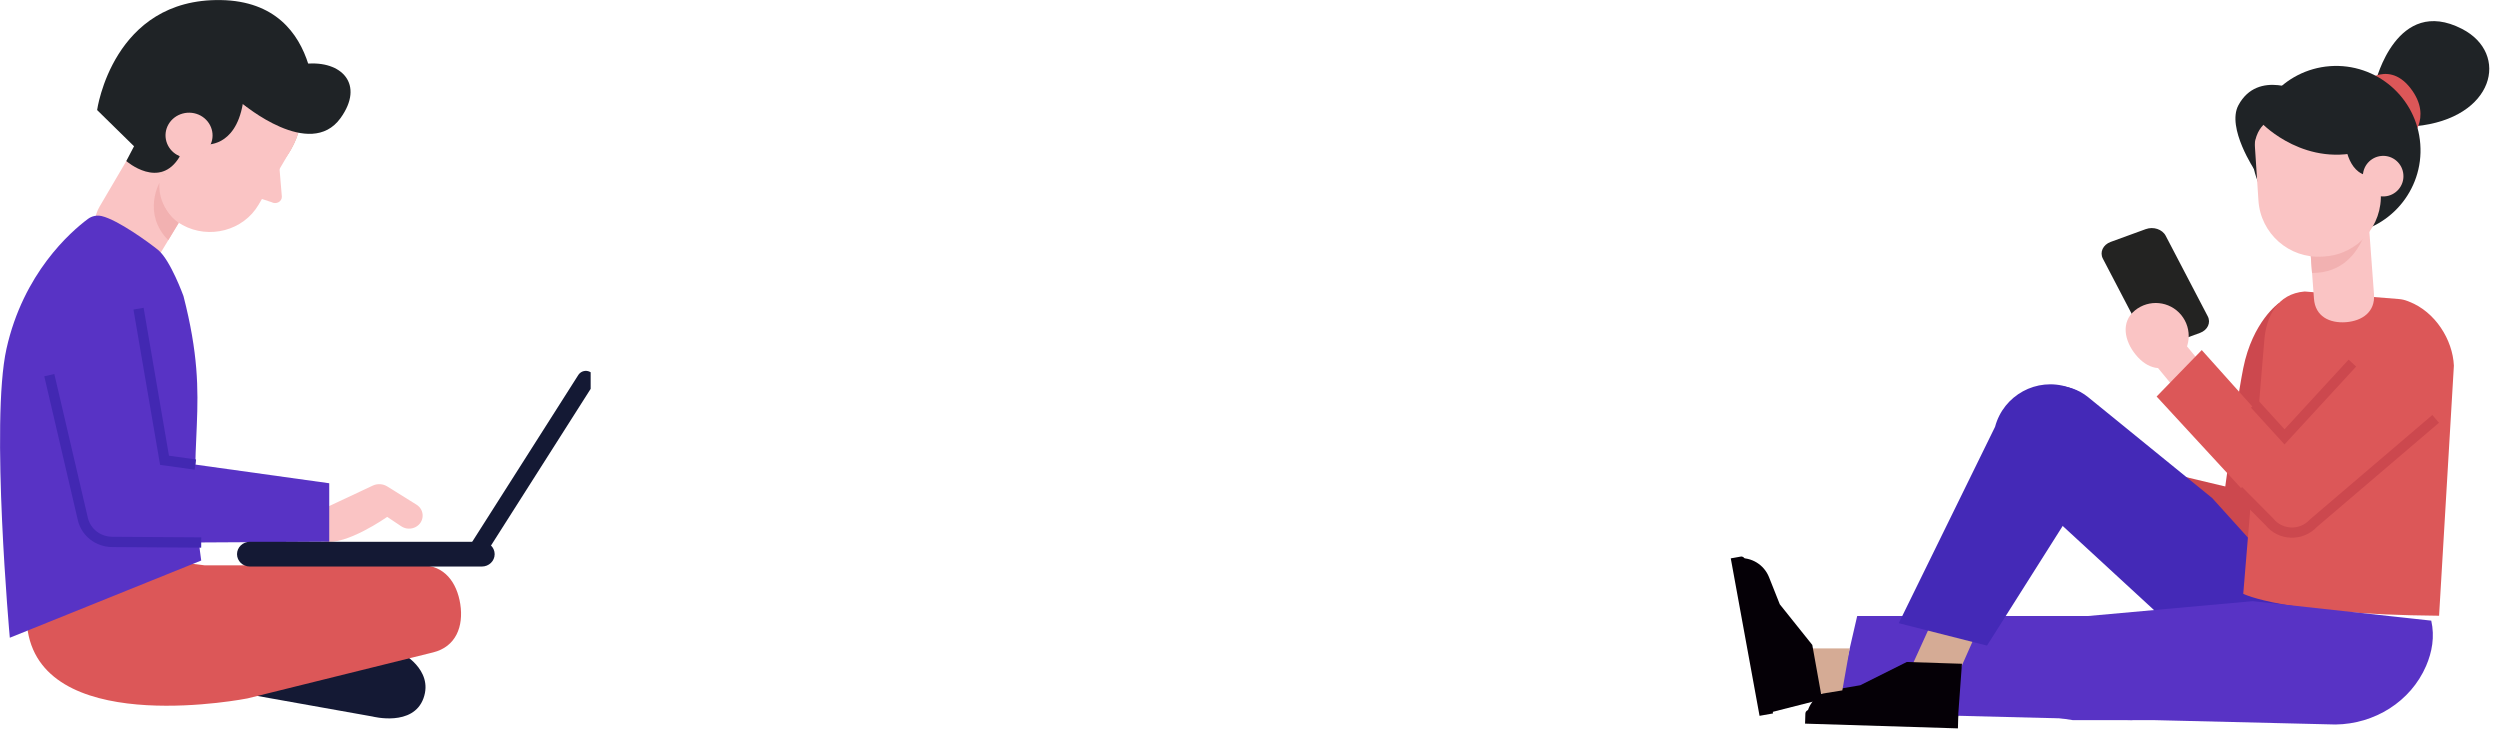 <svg width="182" height="54" viewBox="0 0 182 54" fill="none" xmlns="http://www.w3.org/2000/svg">
<path d="M163.145 35.689L152.841 33.233L153.264 36.039L162.569 40.777L163.145 35.689Z" fill="#CC484E"/>
<path d="M165.905 22.063C165.905 22.063 163.991 23.39 163.308 26.806C162.625 30.223 161.275 40.935 161.275 40.935L166.752 43.414L165.905 22.063Z" fill="#CC484E"/>
<path d="M146.178 30.024C146.579 29.607 146.946 29.256 147.29 28.968C148.651 27.817 150.638 27.788 152.022 28.918L161.055 36.265L169.812 45.961C169.23 47.017 168.333 47.711 167.345 48.169C164.77 49.366 161.721 48.824 159.576 46.96L149.419 37.603L146.178 30.024Z" fill="#4429B7"/>
<path d="M135.203 44.847H155.235V52.427L133.579 51.886L135.203 44.847Z" fill="#5833C5"/>
<path d="M144.275 45.182L142.491 49.209L139.064 48.745L140.865 44.787L144.275 45.182Z" fill="#D5AB95"/>
<path d="M138.816 48.192L135.428 49.886L133.334 50.242C132.368 50.406 131.628 51.185 131.516 52.156L131.459 52.608L142.491 52.953L142.83 48.322L138.816 48.192Z" fill="#050006"/>
<path d="M142.537 53.026L131.409 52.681L131.431 51.942C131.437 51.795 131.555 51.682 131.702 51.688L142.565 52.026L142.537 53.026Z" fill="#050006"/>
<path d="M144.654 47L153.19 33.504C153.953 31.301 152.767 28.901 150.548 28.184C148.278 27.444 145.856 28.766 145.241 31.07L138.229 45.368L144.654 47Z" fill="#4429B7"/>
<path d="M174.623 21.769C174.849 21.786 175.069 21.837 175.284 21.921L175.397 21.966C177.282 22.701 178.558 24.728 178.643 26.62L177.565 44.826C166.188 44.73 163.309 43.228 163.309 43.228L164.839 24.796C164.98 23.039 165.782 21.385 167.78 21.221L174.623 21.769Z" fill="#DC5758"/>
<path d="M160.157 24.237L157.599 25.169C157.04 25.372 156.397 25.157 156.148 24.689L153.088 18.827C152.845 18.358 153.1 17.816 153.653 17.613L156.21 16.681C156.769 16.477 157.413 16.692 157.661 17.161L160.722 23.023C160.97 23.491 160.716 24.033 160.157 24.237Z" fill="#232322"/>
<path d="M158.465 26.309C157.443 27.15 156.33 26.857 155.489 25.835C154.648 24.812 154.388 23.446 155.416 22.605C156.438 21.763 157.951 21.91 158.792 22.932C159.633 23.96 159.487 25.468 158.465 26.309Z" fill="#FAC4C4"/>
<path d="M158.487 28.472L156.725 26.331C156.262 25.772 156.347 24.937 156.906 24.479C157.465 24.016 158.301 24.101 158.758 24.66L160.52 26.8C160.982 27.359 160.898 28.195 160.339 28.652C159.78 29.116 158.95 29.031 158.487 28.472Z" fill="#FAC4C4"/>
<path d="M157.002 28.867L160.288 25.485L166.273 32.165L173.72 23.836C175.351 22.418 177.073 23.847 177.813 24.773C178.553 25.705 178.479 27.427 177.548 28.167L168.147 38.213C167.487 38.739 166.583 38.829 165.832 38.445L157.002 28.867Z" fill="#DC5758"/>
<path d="M171.253 26.433L166.313 31.804L164.145 29.426" stroke="#CC484E" stroke-width="0.744" stroke-miterlimit="10"/>
<path d="M162.958 35.717L165.205 37.982C166.018 38.993 167.537 39.044 168.418 38.089L177.316 30.494" stroke="#CC484E" stroke-width="0.744" stroke-miterlimit="10"/>
<path d="M163.992 43.765L151.987 44.847C150.203 44.926 149.115 45.719 148.872 47.486C148.81 47.932 148.765 48.435 148.748 49.017C148.624 52.597 143.866 51.344 143.866 51.344L150.905 52.427H156.86L170.022 52.744C172.862 52.71 175.498 51.083 176.622 48.474C177.051 47.475 177.26 46.362 176.995 45.182L163.992 43.765Z" fill="#5833C5"/>
<path d="M172.827 21.423L172.387 15.477L168.017 15.799L168.457 21.751C168.553 23.027 169.575 23.541 170.783 23.456C171.986 23.36 172.923 22.7 172.827 21.423Z" fill="#FAC4C4"/>
<path d="M172.725 14.326C172.725 14.326 172.623 19.889 168.315 19.872L168.112 17.104L172.725 14.326Z" fill="#F2B1B1"/>
<path d="M172.95 5.935C172.95 5.935 174.486 -0.339 179.229 2.101C182.74 3.902 181.6 8.629 175.852 9.188L172.95 5.935Z" fill="#1F2326"/>
<path d="M175.35 10.237C175.35 10.237 177.202 8.622 175.475 6.409C173.741 4.195 171.754 6.256 171.754 6.256L175.35 10.237Z" fill="#DC5758"/>
<path d="M163.951 11.395C164.2 14.778 167.147 17.313 170.529 17.065C173.911 16.816 176.451 13.868 176.197 10.492C175.949 7.109 173.002 4.568 169.62 4.816C166.238 5.07 163.703 8.012 163.951 11.395Z" fill="#1F2326"/>
<path d="M169.067 18.68L169.23 18.669C171.647 18.511 173.476 16.427 173.318 14.01L172.996 9.074C172.957 8.447 172.415 7.973 171.794 8.018L166.04 8.391C164.923 8.464 164.076 9.43 164.149 10.542L164.414 14.591C164.567 17.008 166.656 18.838 169.067 18.68Z" fill="#FAC4C4"/>
<path d="M170.687 10.147C170.687 10.147 170.811 12.649 172.488 12.796C174.165 12.948 173.047 9.972 173.047 9.972L170.687 10.147Z" fill="#1F2326"/>
<path d="M172.02 12.92C172.071 13.733 172.777 14.354 173.59 14.298C174.403 14.247 175.024 13.541 174.967 12.728C174.916 11.915 174.211 11.293 173.398 11.35C172.585 11.406 171.969 12.107 172.02 12.92Z" fill="#FAC4C4"/>
<path d="M164.708 9.018C164.708 9.018 167.904 12.327 172.302 10.909C172.302 10.909 174.001 10.599 173.143 8.024C172.279 5.449 165.222 5.737 164.708 9.018Z" fill="#1F2326"/>
<path d="M165.21 8.803C165.21 8.803 163.669 9.283 164.166 12.423C164.166 12.423 162.071 9.3 162.958 7.657C164.386 5.008 167.627 6.725 167.627 6.725L165.21 8.803Z" fill="#1F2326"/>
<path d="M134.121 50.261L131.679 50.654L131.413 47.205L134.662 47.205L134.121 50.261Z" fill="#D5AB95"/>
<path d="M131.935 46.951L129.569 43.993L128.784 42.017C128.422 41.108 127.508 40.549 126.536 40.639L126.079 40.679L128.157 52.05L132.646 50.909L131.935 46.951Z" fill="#050006"/>
<path d="M128.095 52.112L126 40.65L126.723 40.52C126.864 40.492 127.005 40.588 127.028 40.735L129.078 51.937L128.095 52.112Z" fill="#050006"/>
<g clip-path="url(#clip0)">
<path d="M8.762 19.033L8.346 18.804C6.962 18.049 6.476 16.356 7.26 15.022L12.465 6.162L17.454 8.881L11.768 18.283C11.119 19.382 9.978 19.512 8.762 19.033Z" fill="#FAC4C4"/>
<path d="M13.016 16.215C13.016 16.215 11.486 15.22 11.605 13.314C11.605 13.314 10.346 15.549 12.248 17.486L13.016 16.215Z" fill="#F2B1B1"/>
<path d="M21.168 10.907C19.476 13.793 15.67 14.809 12.681 13.173C9.687 11.543 8.633 7.876 10.33 4.995C12.022 2.109 15.827 1.094 18.816 2.729C21.811 4.36 22.865 8.021 21.168 10.907Z" fill="#D5AB95"/>
<path d="M13.287 16.382C11.865 15.606 11.362 13.866 12.168 12.496L15.108 7.496L21.216 10.829L18.822 14.908C17.719 16.783 15.238 17.445 13.287 16.382Z" fill="#FAC4C4"/>
<path d="M20.324 11.991L20.519 14.319C20.524 14.684 20.108 14.903 19.762 14.715L18.243 14.215L20.324 11.991Z" fill="#FAC4C4"/>
<path d="M21.168 10.907C19.476 13.793 15.67 14.809 12.681 13.173C9.687 11.543 8.633 7.876 10.33 4.995C12.022 2.109 15.827 1.094 18.816 2.729C21.811 4.36 22.865 8.021 21.168 10.907Z" fill="#FAC4C4"/>
<path d="M14.946 10.517C14.946 10.517 17.114 10.777 17.676 7.563C17.676 7.563 21.314 10.111 22.914 9.277C22.914 9.277 23.968 0.141 16.081 0.005C8.2 -0.13 7.07 8.011 7.07 8.011L11.243 12.105L14.946 10.517Z" fill="#1F2326"/>
<path d="M15.254 10.668C14.79 11.459 13.746 11.741 12.919 11.293C12.098 10.845 11.806 9.839 12.271 9.043C12.735 8.251 13.779 7.969 14.606 8.417C15.427 8.871 15.719 9.876 15.254 10.668Z" fill="#FAC4C4"/>
<path d="M10.53 9.168L9.195 11.725C9.195 11.725 11.638 13.861 13.092 11.381L11.259 10.767L10.53 9.168Z" fill="#1F2326"/>
<path d="M17.676 7.563C17.676 7.563 22.567 11.683 24.789 8.6C26.562 6.141 24.876 4.381 22.254 4.646C21.124 4.761 20.616 3.995 19.773 3.375L17.676 7.563Z" fill="#1F2326"/>
<path d="M29.173 47.495C29.173 47.495 31.584 48.724 30.832 50.828C30.076 52.933 27.119 52.162 27.119 52.162L18.719 50.662C18.719 50.662 17.865 49.484 18.719 48.969C19.568 48.453 29.173 47.495 29.173 47.495Z" fill="#141934"/>
<path d="M14.887 41.155H30.698C32.352 41.155 33.26 42.395 33.508 43.973C33.762 45.609 33.189 47.083 31.53 47.495L18.016 50.844C18.016 50.844 3.768 53.672 2.092 46.307C0.416 38.947 14.887 41.155 14.887 41.155Z" fill="#DC5758"/>
<path d="M13.357 21.554C13.357 21.554 12.411 18.939 11.514 18.2C10.87 17.674 8.589 16.012 7.406 15.731C7.054 15.648 6.687 15.726 6.4 15.939C5.13 16.887 1.698 19.887 0.471 25.393C-0.708 30.691 0.714 46.427 0.714 46.427L14.649 40.806C13.368 31.769 15.508 29.91 13.357 21.554Z" fill="#5833C5"/>
<path d="M22.93 37.327L27.135 35.353C27.476 35.191 27.881 35.217 28.195 35.415L30.319 36.738C30.941 37.124 30.914 38.014 30.265 38.364C29.935 38.541 29.53 38.525 29.216 38.317L28.189 37.629C28.189 37.629 25.189 39.739 23.616 39.416L22.93 37.327Z" fill="#FAC4C4"/>
<path d="M9.627 19.783L11.979 33.509L23.968 35.181V39.437L9.562 39.52C8.206 39.577 6.919 38.952 6.162 37.869L2.584 23.049L9.627 19.783Z" fill="#5833C5"/>
<path d="M14.222 33.821L11.978 33.509L10.086 22.471" stroke="#4228B2" stroke-width="0.75" stroke-miterlimit="10"/>
<path d="M14.649 39.494L8.173 39.452C7.146 39.447 6.26 38.759 6.033 37.79L3.589 27.31" stroke="#4228B2" stroke-width="0.75" stroke-miterlimit="10"/>
<path d="M35.076 41.244H18.19C17.671 41.244 17.255 40.838 17.255 40.343C17.255 39.843 17.676 39.442 18.19 39.442H35.076C35.595 39.442 36.011 39.848 36.011 40.343C36.011 40.843 35.595 41.244 35.076 41.244Z" fill="#141934"/>
<path d="M42.649 27.649L34.741 40.082" stroke="#141934" stroke-width="1.3" stroke-miterlimit="10" stroke-linecap="round" stroke-linejoin="round"/>
</g>
<defs>
<clipPath id="clip0">
<rect width="43" height="52.297" fill="white" transform="matrix(-1 0 0 1 43 0)"/>
</clipPath>
</defs>
</svg>
